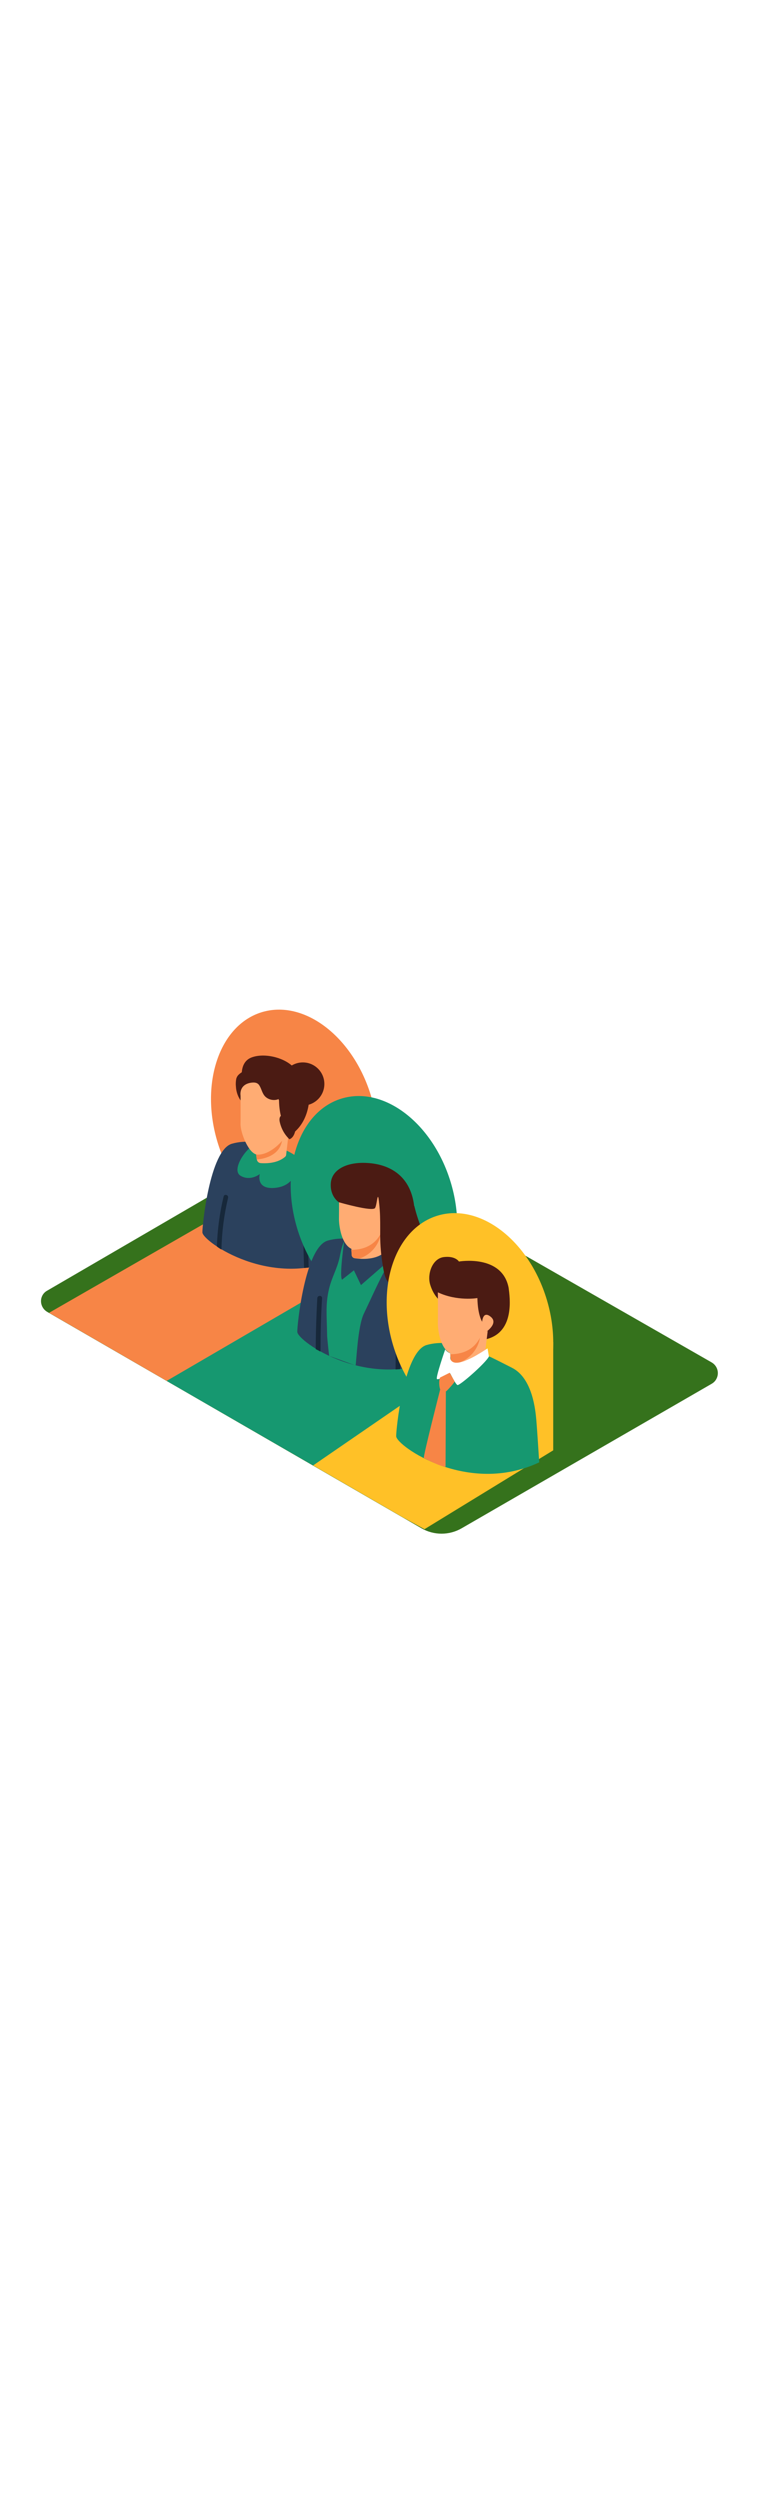 <svg version="1.1" id="Layer_1" xmlns="http://www.w3.org/2000/svg" xmlns:xlink="http://www.w3.org/1999/xlink" x="0px" y="0px" viewBox="0 0 500 500" style="width: 154px;" xml:space="preserve" data-imageid="user-profile-96" imageName="User Profile" class="illustrations_image">
<style type="text/css">
	.st0_user-profile-96{fill:#35721C;}
	.st1_user-profile-96{fill:#F78546;}
	.st2_user-profile-96{opacity:0.63;fill:url(#Character_3_Shadow_00000007388216019431995920000007511021273097691021_);enable-background:new    ;}
	.st3_user-profile-96{fill:#2B415D;}
	.st4_user-profile-96{fill:#68E1FD;}
	.st5_user-profile-96{fill:#4B1B13;}
	.st6_user-profile-96{fill:#FFAC73;}
	.st7_user-profile-96{fill:#17283A;}
	.st8_user-profile-96{opacity:0.63;fill:url(#Character_2_Shadow_00000026859969612948750020000000654824479158877883_);enable-background:new    ;}
	.st9_user-profile-96{fill:#FFC127;}
	
		.st10_user-profile-96{opacity:0.63;fill:url(#Character_1_Shadow_00000143615555302127460180000014774466743927298489_);enable-background:new    ;}
	.st11_user-profile-96{fill:#FFFFFF;}
</style>
<path id="Base_user-profile-96" class="st0_user-profile-96" d="M30.7,276.4l169.9-98.8c2.5-1.4,5.5-1.4,8,0l254.1,145.4c3.8,2.2,5.2,7,3,10.9c-0.7,1.3-1.8,2.3-3,3&#10;&#9;l-162.5,93.8c-8.1,4.7-18.1,4.7-26.2,0L30.7,290.2c-3.8-2.2-5.2-7.1-3-10.9C28.4,278.1,29.4,277.1,30.7,276.4z"/>
<g id="Orange_Line_user-profile-96">
	<polyline class="st1_user-profile-96" points="131.9,233.4 31.9,290.8 108.4,335 246.8,257.8 &#9;"/>
	
		<ellipse transform="matrix(0.957 -0.291 0.291 0.957 -39.722 62.821)" class="st1_user-profile-96" cx="191.3" cy="164.9" rx="52.1" ry="72.5"/>
</g>
<linearGradient id="Character_3_Shadow_00000085968026661206806440000017200719639500206010_-user-profile-96" gradientUnits="userSpaceOnUse" x1="3152.12" y1="219.28" x2="3195.43" y2="256.66" gradientTransform="matrix(-1 0 0 -1 3381.17 502)">
	<stop offset="0" style="stop-color:#FFFFFF;stop-opacity:0"/>
	<stop offset="0.99" style="stop-color:#808080"/>
</linearGradient>
<polyline id="Character_3_Shadow_user-profile-96" style="opacity:0.63;fill:url(#Character_3_Shadow_00000085968026661206806440000017200719639500206010_);enable-background:new    ;" points="&#10;&#9;141.5,248.2 214.3,291 256.5,265.3 196.9,230.5 "/>
<g id="Character_3_user-profile-96">
	<path class="st3_user-profile-96" d="M221.8,254.9c0,0-1.3-21.6-1.8-26.9c-0.4-4.8-2.1-26-15.3-32.7c-16.8-8.5-36.1-19.4-53.9-14.3&#10;&#9;&#9;c-14.5,4.1-19.4,54.2-19.2,57.6C131.8,244.5,176.7,276.2,221.8,254.9z"/>
	<path class="st4_user-profile-96 targetColor" d="M193.1,189.4c0,0,3.1,18.8-14.6,20.3c-12.4,1-9.6-9-9.6-9s-6.1,4.9-12.5,1.1s4.1-18.7,8.9-19.7&#10;&#9;&#9;S181.6,181.3,193.1,189.4z" style="fill: rgb(22, 152, 112);"/>
	<circle class="st5_user-profile-96" cx="196.9" cy="142.2" r="14"/>
	<path class="st5_user-profile-96" d="M157.1,153.8c-2.2-2.8-3.5-6.2-3.7-9.8c-0.2-1.7-0.1-3.5,0.2-5.1c0.5-2,1.7-3,3.3-4.1c1.2-0.8,2.3-1.7,3.3-2.8&#10;&#9;&#9;c0,0,36.5-7.1,40.7,14.2l0,0c0.8,6,0.3,23.9-16,31.5c-16.6,7.6-8.9-19.5-8.9-19.5"/>
	<path class="st6_user-profile-96" d="M166,184.1l21.8-10.7l-1.8,15.2c0,0-0.2,0.3-0.4,0.7c-4,3.6-10,4.7-16.1,4.3c-1.3-0.1-2.4-1.1-2.5-2.5&#10;&#9;&#9;C166.6,188.9,166.4,186.5,166,184.1z"/>
	<path class="st6_user-profile-96" d="M156.4,149.8c0,0-1.3-7.1,6.7-8.4c2.1-0.3,4.2-0.3,5.5,1.7c1.6,2.5,1.8,5.4,4.1,7.5c2.3,2,5.7,2.6,8.5,1.4&#10;&#9;&#9;c0.1,2.4-0.3,4.1-3.2,4.9S158.7,154.4,156.4,149.8z"/>
	<path class="st5_user-profile-96" d="M185.3,143c-8.7-3.1-17-4.9-26.2-3.7c-0.8,0-1.5,0.7-1.5,1.6c-0.7-3.7-1.6-13,5.9-15.9&#10;&#9;&#9;c9.4-3.6,25.2,0.9,29.6,9.4c2.2,4.2,3.2,8.9,3,13.6C193,145.7,189.1,144.4,185.3,143z"/>
	<path class="st1_user-profile-96" d="M166.5,188l0.4,3.2c0,0,14.5-0.4,16.5-12.2L166.5,188z"/>
	<path class="st6_user-profile-96" d="M156.4,149.1c0,0,0.1,14,0,19.2c-0.1,5.5,5.4,19.9,11.3,19.8c9.1,0,18.3-11,18.3-13.4c0,0,9.1-5.7,4-10.1&#10;&#9;&#9;s-5.6,3-5.6,3s-2.8-4.1-3-15C181.3,152.8,168.4,154.9,156.4,149.1z"/>
	<path class="st7_user-profile-96" d="M143.4,249.4c-0.8-0.5-1.7-1.1-2.4-1.7c0.4-10.9,1.8-21.8,4.4-32.4c0.4-1.9,3.3-1.1,2.9,0.8&#10;&#9;&#9;c-2.6,11-4.1,22.3-4.3,33.6L143.4,249.4z"/>
	<path class="st7_user-profile-96" d="M199,261.6c-0.4,0-0.8,0-1.3,0.1l-1.1-37.4c-0.1-1.9,2.9-1.9,3,0l1.1,37.2C200.2,261.5,199.6,261.5,199,261.6z&#10;&#9;&#9;"/>
	<path class="st5_user-profile-96" d="M188.2,178.1c-3.3-3.1-5.5-7.2-6.4-11.7c-1.1-7,8.2-3.8,9.7-0.8S192.5,176.5,188.2,178.1z"/>
</g>
<g id="Blue_Line_user-profile-96">
	<polyline class="st4_user-profile-96 targetColor" points="208,277 108.4,335 203.6,389.9 312.4,317 &#9;" style="fill: rgb(22, 152, 112);"/>
	<ellipse transform="matrix(0.957 -0.291 0.291 0.957 -53.802 80.309)" class="st4_user-profile-96 targetColor" cx="243.1" cy="221" rx="52.1" ry="72.5" style="fill: rgb(22, 152, 112);"/>
</g>
<linearGradient id="Character_2_Shadow_00000093879265021963531480000000171877908353660570_-user-profile-96" gradientUnits="userSpaceOnUse" x1="3086.28" y1="152.43" x2="3129.59" y2="189.81" gradientTransform="matrix(-1 0 0 -1 3381.17 502)">
	<stop offset="0" style="stop-color:#FFFFFF;stop-opacity:0"/>
	<stop offset="0.99" style="stop-color:#808080"/>
</linearGradient>
<polyline id="Character_2_Shadow_user-profile-96" style="opacity:0.63;fill:url(#Character_2_Shadow_00000093879265021963531480000000171877908353660570_);enable-background:new    ;" points="&#10;&#9;207.3,315.1 280.1,357.8 322.3,332.2 262.7,297.4 "/>
<g id="Character_2_user-profile-96">
	<path class="st3_user-profile-96" d="M286.3,320.1c0,0-1.4-22.2-1.9-27.7c-0.5-5-2.1-26.8-15.8-33.7c-17.3-8.7-37.1-20-55.5-14.8&#10;&#9;&#9;c-14.9,4.3-20,55.8-19.8,59.3C193.6,309.4,239.8,342.1,286.3,320.1z"/>
	<path class="st4_user-profile-96 targetColor" d="M251,261.4c0,1.2-1.4,2.9-1.9,3.9c-4.4,8.4-8.3,17.3-12.5,26c-4.1,8.4-4.9,32.1-5.4,33.6&#10;&#9;&#9;c0,0.2-16.9-6.1-17.1-6.1s-1.4-12.2-1.4-13c-0.2-13.5-1.2-20.4,1.3-30.8c1.8-7.4,5-12.4,6.7-19.7c0.8-3.5,1.4-7.7,3.1-10.9&#10;&#9;&#9;C225.7,240.9,251,253.5,251,261.4z" style="fill: rgb(22, 152, 112);"/>
	<path class="st7_user-profile-96" d="M258.6,327.5c-0.5,0-0.9,0.1-1.4,0.1c0.1-9.3,0.1-18.6,0.1-27.9c0-0.8,0.7-1.5,1.5-1.5c0.8,0,1.5,0.7,1.5,1.5&#10;&#9;&#9;c0.1,9.2,0.1,18.4-0.1,27.7L258.6,327.5z"/>
	<path class="st7_user-profile-96" d="M208.2,315.9L208.2,315.9c-0.1-0.1-0.2-0.1-0.3-0.1l-0.8-0.5l-1-0.5l-0.8-0.4c0-11,0.4-22.1,1-33.1&#10;&#9;&#9;c0.1-2,3.2-2,3.1,0c-0.7,11.3-1,22.7-1,34.1C208.4,315.5,208.3,315.7,208.2,315.9z"/>
	<path class="st3_user-profile-96" d="M223.8,244.4c0,0-3.3,22.6-1.4,24.9l7.7-6.1l4.6,9.6l19.2-16.7L223.8,244.4z"/>
	<path class="st6_user-profile-96" d="M220.4,209.7c0,0,0.1,14.4,0,19.8c-0.1,5.6,2.3,20.9,11.6,20.4s18.8-11.3,18.8-13.8c0,0,9.4-5.9,4.1-10.4&#10;&#9;&#9;s-5.7,3.1-5.7,3.1s-2.9-4.2-3.1-15.4C246.1,213.6,232.8,215.6,220.4,209.7z"/>
	<path class="st6_user-profile-96" d="M250.4,251.2c-4.7,4.4-12.4,5.2-19.6,4.2c-1.1-0.1-2-0.9-2.1-2c-0.1-2.2-0.2-4.4-0.4-6.6l24.5-12l-1.9,15.6&#10;&#9;&#9;C250.8,250.4,250.7,250.7,250.4,251.2z"/>
	<path class="st1_user-profile-96" d="M233.6,255.6c-1-0.1-1.9-0.2-2.9-0.3c-1.1-0.1-1.9-0.9-2.1-2c0-1.1-0.1-2.3-0.2-3.4c5.2,0,14.4-1.2,19.3-10.8&#10;&#9;&#9;C246.5,246.8,241,253.2,233.6,255.6z"/>
	<path class="st5_user-profile-96" d="M282.3,250c-8.7-9.6-12.9-28.6-12.9-28.6l-0.1,0.1c-2.5-20.9-17.4-27.3-30.5-28c-13.2-0.8-23,4.2-23.7,13&#10;&#9;&#9;s5.2,12.5,5.2,12.5s22.1,6.4,23.6,3.7s1.7-15.4,3,1.2c0.4,5.5,0.3,11,0.3,16.4c0,6.7,0.6,13.3,1.7,19.9c0.8,4.9,1.5,10.4,6.3,13.1&#10;&#9;&#9;c7.3,4.1,17.7,4.1,24.9-0.3c2.5,12.3,4.3,24.7,5.4,37.1c0,0,15.2-1,17-23.6S291,259.6,282.3,250z"/>
</g>
<g id="Yellow_Line_user-profile-96">
	<ellipse transform="matrix(0.957 -0.291 0.291 0.957 -73.227 101.771)" class="st9_user-profile-96" cx="305.5" cy="297" rx="52.1" ry="72.5"/>
	<path class="st9_user-profile-96" d="M359.7,309.8v70.3l-83.7,51.2l-13.9-7.6l-58.5-33.8l70.5-48.4"/>
</g>
<linearGradient id="Character_1_Shadow_00000038378765707324503380000003207424773708449955_-user-profile-96" gradientUnits="userSpaceOnUse" x1="3037.739" y1="94.241" x2="3078.359" y2="129.311" gradientTransform="matrix(-1 0 0 -1 3381.17 502)">
	<stop offset="0" style="stop-color:#FFFFFF;stop-opacity:0"/>
	<stop offset="0.99" style="stop-color:#808080"/>
</linearGradient>
<polyline id="Character_1_Shadow_user-profile-96" style="opacity:0.63;fill:url(#Character_1_Shadow_00000038378765707324503380000003207424773708449955_);enable-background:new    ;" points="&#10;&#9;260.4,376.5 326.8,415.4 370.1,390.4 315.8,358.7 "/>
<g id="Character_1_user-profile-96">
	<path class="st4_user-profile-96 targetColor" d="M350.6,387.9c0,0-1.4-22.2-1.9-27.7c-0.5-5-2.1-26.8-15.8-33.7c-17.3-8.7-37.1-20-55.5-14.8&#10;&#9;&#9;c-14.9,4.3-20,55.8-19.8,59.3C257.9,377.2,304.1,409.8,350.6,387.9z" style="fill: rgb(22, 152, 112);"/>
	<path class="st5_user-profile-96" d="M285.5,282.4c0,0-3.7-3-5.8-9.9s1.4-17,8.9-17.9s9.8,2.9,9.8,2.9s28-4.9,32.3,17l0,0c0.8,6.1,4.1,28.4-14,33.3&#10;&#9;&#9;s-11.7-21-11.7-21"/>
	<path class="st6_user-profile-96" d="M284.7,277.5c0,0,0.1,14.4,0,19.8c-0.1,5.6,2.3,20.9,11.6,20.4s18.8-11.3,18.8-13.8c0,0,9.4-5.9,4.1-10.4&#10;&#9;&#9;s-5.7,3.1-5.7,3.1s-2.9-4.2-3.1-15.4C310.4,281.3,297.1,283.4,284.7,277.5z"/>
	<path class="st6_user-profile-96" d="M314.7,318.9c-4.7,4.4-12.5,5.2-19.6,4.2c-1.1-0.1-2-0.9-2.1-2c-0.1-2.2-0.2-4.4-0.4-6.5l24.5-12l-1.9,15.6&#10;&#9;&#9;C315.1,318.2,315,318.5,314.7,318.9z"/>
	<path class="st1_user-profile-96" d="M297.9,323.4c-1-0.1-1.9-0.2-2.8-0.3c-1.1-0.1-2-0.9-2.1-2c0-1.1-0.1-2.3-0.2-3.4c5.2,0,14.4-1.2,19.3-10.8&#10;&#9;&#9;C310.8,314.6,305.3,320.9,297.9,323.4z"/>
	<path class="st11_user-profile-96" d="M317,313.9c-2,1.3-4,2.6-6.1,3.8c-2.9,1.8-6,3.3-9.1,4.5c-2.7,0.9-7.3,2.2-8.9-1.1c-0.1-0.6-0.2-1.2-0.1-1.8&#10;&#9;&#9;c0-0.7,0-1.5-0.1-2.2l0,0c-1.2-0.5-2.3-1.2-3.1-2.3c-0.1-0.1-0.1-0.2-0.1-0.3l0,0c0,0-6.4,18.4-5.4,19.3s8.7-3.6,8.7-3.6&#10;&#9;&#9;s3.3,6.8,4.6,7.5s18.3-14.2,20.5-18.5L317,313.9z"/>
	<path class="st1_user-profile-96" d="M286.2,332.8c-0.4,0.1-1.2,4.1,0,7.8c0,0,3.2,1.4,3.8,1.2s5.8-6.1,5.6-6.4s-3.2-5.7-3.2-5.7L286.2,332.8z"/>
	<path class="st1_user-profile-96" d="M286.2,340.6c0,0-11.3,44.1-10.6,44.5s10.6,5.5,14.1,5.7l0.2-49"/>
</g>
</svg>